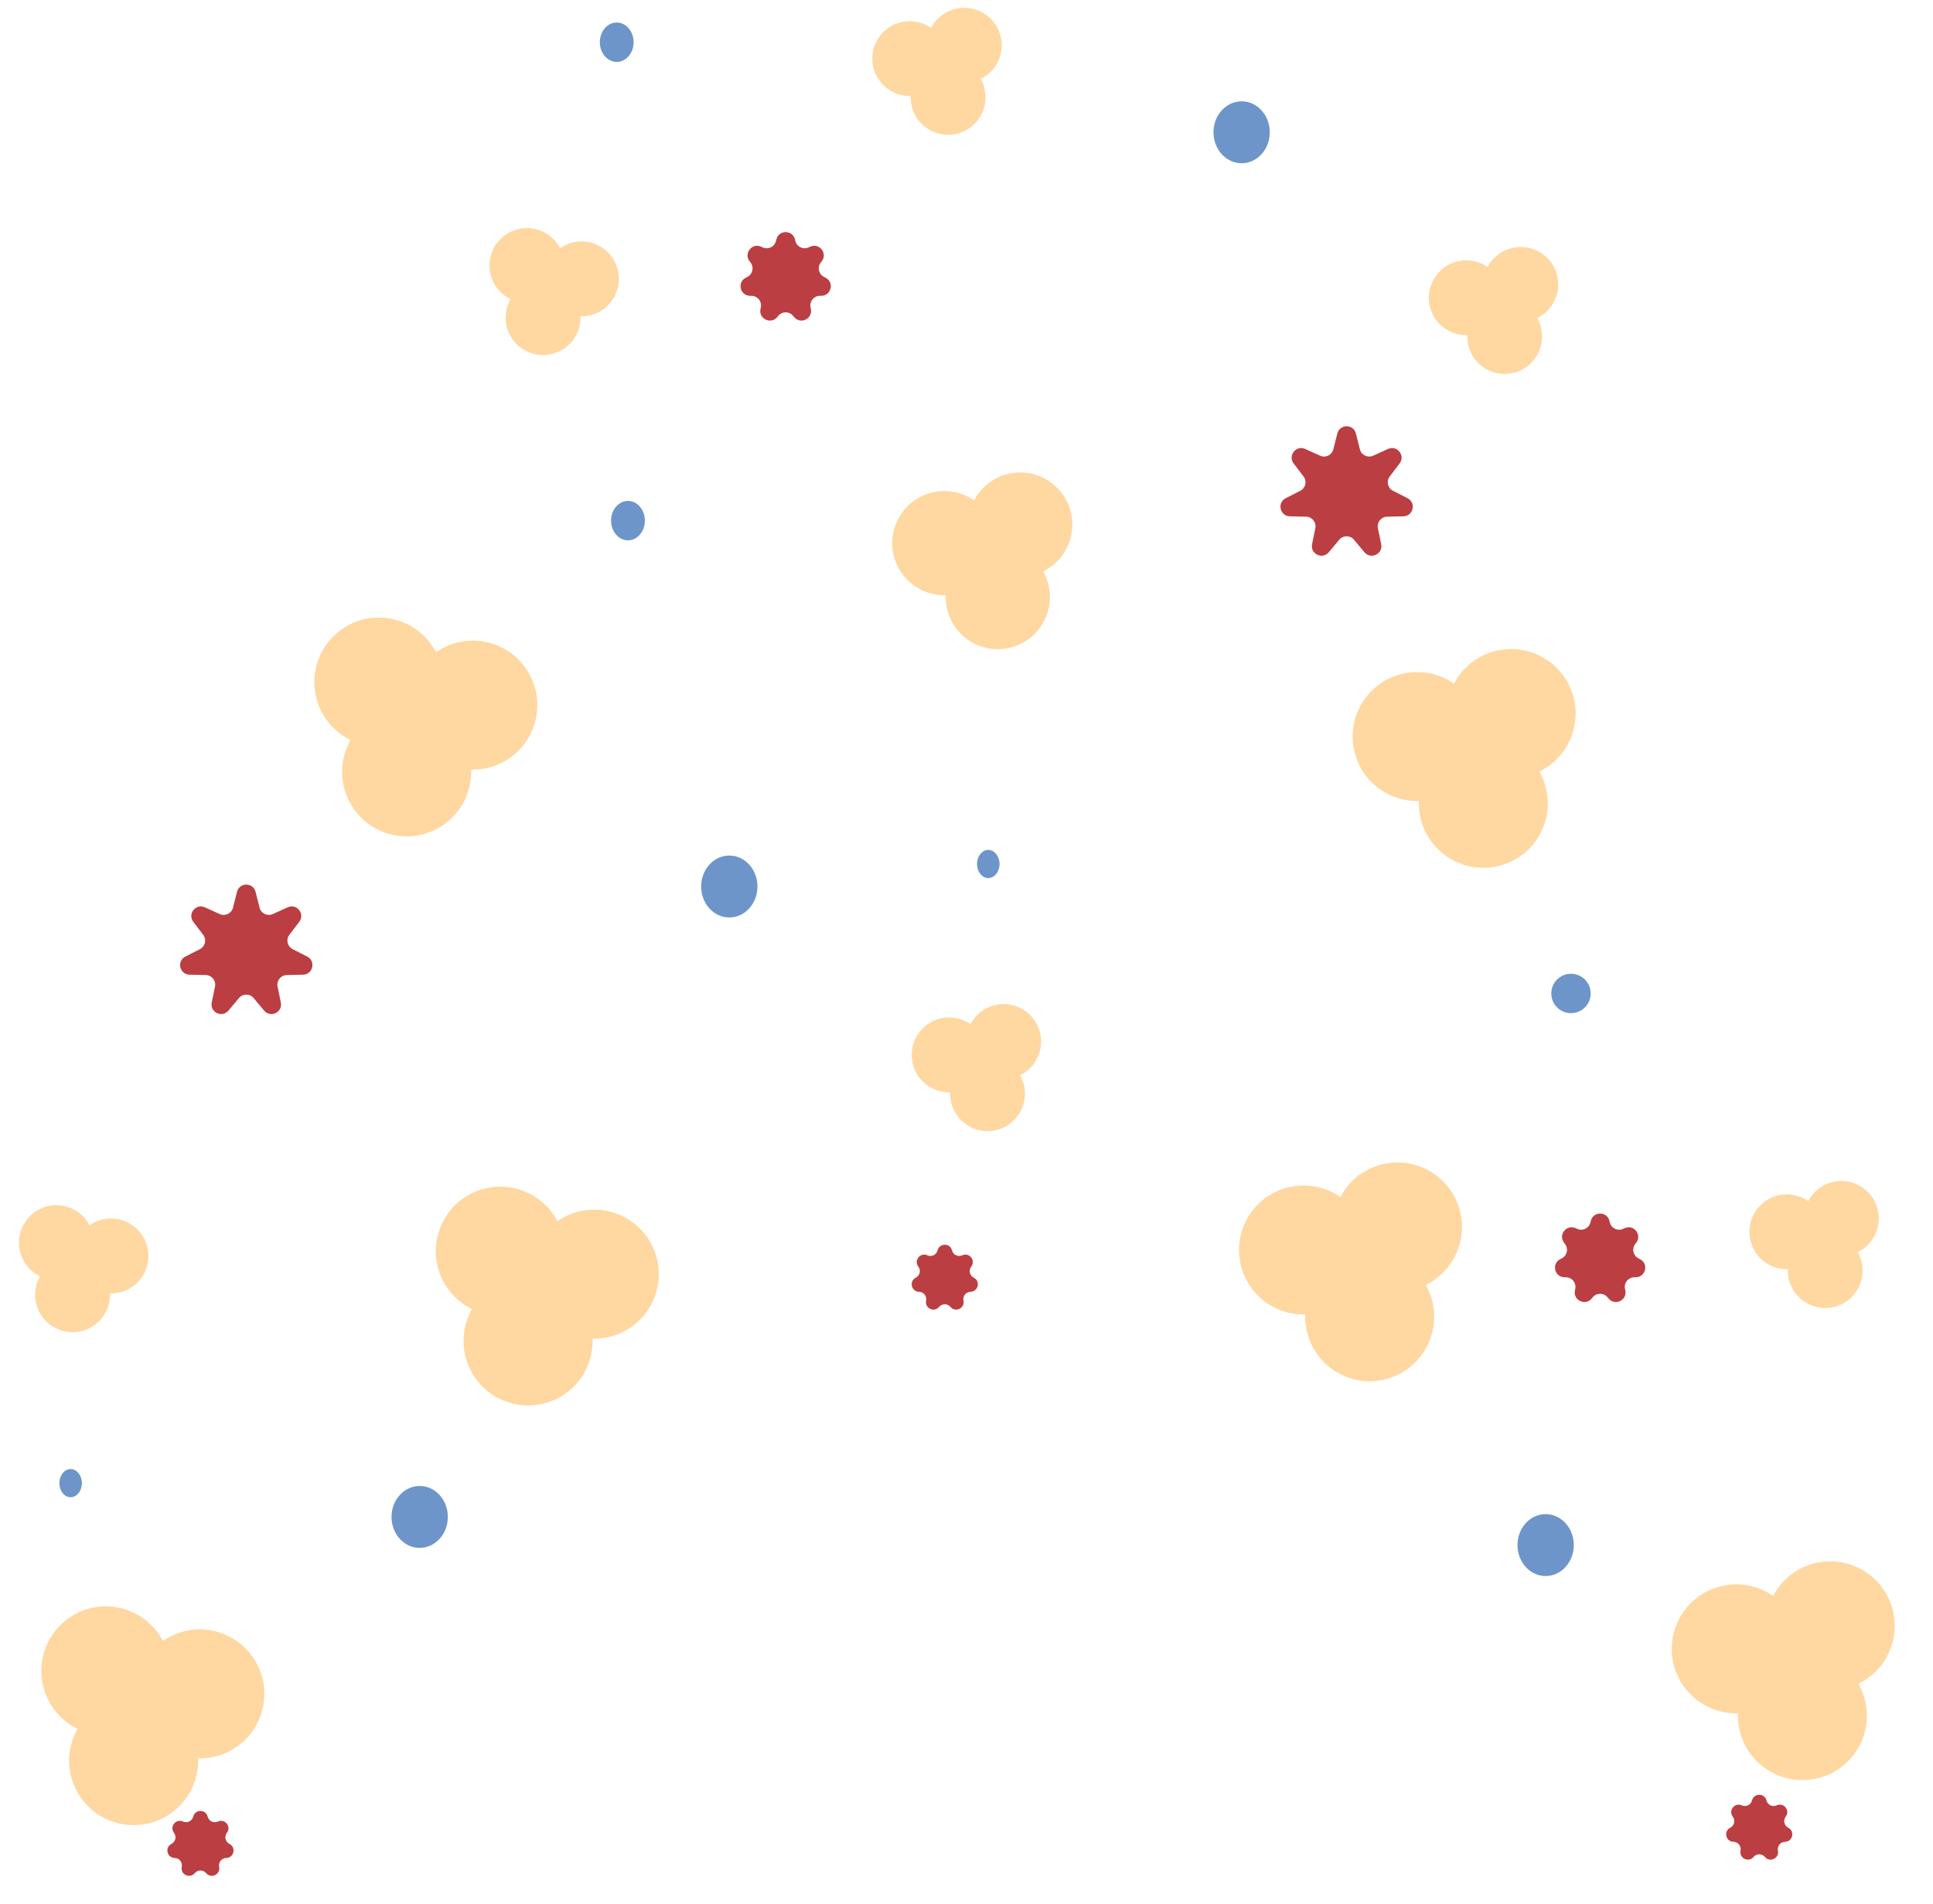 <svg width="202" height="199" viewBox="0 0 202 199" fill="none" xmlns="http://www.w3.org/2000/svg">
<ellipse cx="52.282" cy="130.775" rx="6.74" ry="6.74" transform="rotate(13.759 52.282 130.775)" fill="#FFD7A1"/>
<ellipse cx="55.188" cy="140.16" rx="6.74" ry="6.74" transform="rotate(13.759 55.188 140.16)" fill="#FFD7A1"/>
<ellipse cx="62.101" cy="133.179" rx="6.74" ry="6.74" transform="rotate(13.759 62.101 133.179)" fill="#FFD7A1"/>
<ellipse cx="6.74" cy="6.74" rx="6.74" ry="6.74" transform="matrix(-0.971 0.238 0.238 0.971 150.979 120.097)" fill="#FFD7A1"/>
<ellipse cx="6.74" cy="6.74" rx="6.74" ry="6.74" transform="matrix(-0.971 0.238 0.238 0.971 148.072 129.481)" fill="#FFD7A1"/>
<ellipse cx="6.74" cy="6.74" rx="6.74" ry="6.74" transform="matrix(-0.971 0.238 0.238 0.971 141.158 122.502)" fill="#FFD7A1"/>
<ellipse cx="11.061" cy="174.644" rx="6.74" ry="6.74" transform="rotate(13.759 11.061 174.644)" fill="#FFD7A1"/>
<ellipse cx="13.967" cy="184.029" rx="6.74" ry="6.74" transform="rotate(13.759 13.967 184.029)" fill="#FFD7A1"/>
<ellipse cx="20.881" cy="177.049" rx="6.74" ry="6.74" transform="rotate(13.759 20.881 177.049)" fill="#FFD7A1"/>
<ellipse cx="6.74" cy="6.74" rx="6.74" ry="6.74" transform="matrix(-0.971 0.238 0.238 0.971 196.199 161.788)" fill="#FFD7A1"/>
<ellipse cx="6.74" cy="6.74" rx="6.74" ry="6.74" transform="matrix(-0.971 0.238 0.238 0.971 193.293 171.173)" fill="#FFD7A1"/>
<ellipse cx="6.74" cy="6.74" rx="6.74" ry="6.74" transform="matrix(-0.971 0.238 0.238 0.971 186.378 164.193)" fill="#FFD7A1"/>
<ellipse cx="5.895" cy="129.882" rx="3.913" ry="3.913" transform="rotate(13.759 5.895 129.882)" fill="#FFD7A1"/>
<ellipse cx="7.582" cy="135.331" rx="3.913" ry="3.913" transform="rotate(13.759 7.582 135.331)" fill="#FFD7A1"/>
<ellipse cx="11.595" cy="131.277" rx="3.913" ry="3.913" transform="rotate(13.759 11.595 131.277)" fill="#FFD7A1"/>
<ellipse cx="3.913" cy="3.913" rx="3.913" ry="3.913" transform="matrix(-0.971 0.238 0.238 0.971 195.291 122.624)" fill="#FFD7A1"/>
<ellipse cx="3.913" cy="3.913" rx="3.913" ry="3.913" transform="matrix(-0.971 0.238 0.238 0.971 193.604 128.072)" fill="#FFD7A1"/>
<ellipse cx="3.913" cy="3.913" rx="3.913" ry="3.913" transform="matrix(-0.971 0.238 0.238 0.971 189.591 124.021)" fill="#FFD7A1"/>
<ellipse cx="3.913" cy="3.913" rx="3.913" ry="3.913" transform="matrix(-0.971 0.238 0.238 0.971 107.753 104.133)" fill="#FFD7A1"/>
<ellipse cx="3.913" cy="3.913" rx="3.913" ry="3.913" transform="matrix(-0.971 0.238 0.238 0.971 106.065 109.582)" fill="#FFD7A1"/>
<ellipse cx="3.913" cy="3.913" rx="3.913" ry="3.913" transform="matrix(-0.971 0.238 0.238 0.971 102.053 105.53)" fill="#FFD7A1"/>
<ellipse cx="5.445" cy="5.445" rx="5.445" ry="5.445" transform="matrix(-0.971 0.238 0.238 0.971 110.606 48.244)" fill="#FFD7A1"/>
<ellipse cx="5.445" cy="5.445" rx="5.445" ry="5.445" transform="matrix(-0.971 0.238 0.238 0.971 108.261 55.824)" fill="#FFD7A1"/>
<ellipse cx="5.445" cy="5.445" rx="5.445" ry="5.445" transform="matrix(-0.971 0.238 0.238 0.971 102.675 50.187)" fill="#FFD7A1"/>
<ellipse cx="39.589" cy="71.294" rx="6.74" ry="6.74" transform="rotate(13.759 39.589 71.294)" fill="#FFD7A1"/>
<ellipse cx="42.495" cy="80.68" rx="6.74" ry="6.74" transform="rotate(13.759 42.495 80.68)" fill="#FFD7A1"/>
<ellipse cx="49.409" cy="73.701" rx="6.74" ry="6.74" transform="rotate(13.759 49.409 73.701)" fill="#FFD7A1"/>
<ellipse cx="6.74" cy="6.74" rx="6.74" ry="6.74" transform="matrix(-0.971 0.238 0.238 0.971 162.854 66.433)" fill="#FFD7A1"/>
<ellipse cx="6.74" cy="6.74" rx="6.74" ry="6.74" transform="matrix(-0.971 0.238 0.238 0.971 159.948 75.817)" fill="#FFD7A1"/>
<ellipse cx="6.74" cy="6.74" rx="6.74" ry="6.74" transform="matrix(-0.971 0.238 0.238 0.971 153.034 68.838)" fill="#FFD7A1"/>
<ellipse cx="55.063" cy="27.751" rx="3.913" ry="3.913" transform="rotate(13.759 55.063 27.751)" fill="#FFD7A1"/>
<ellipse cx="56.75" cy="33.2" rx="3.913" ry="3.913" transform="rotate(13.759 56.75 33.2)" fill="#FFD7A1"/>
<ellipse cx="60.764" cy="29.148" rx="3.913" ry="3.913" transform="rotate(13.759 60.764 29.148)" fill="#FFD7A1"/>
<ellipse cx="3.913" cy="3.913" rx="3.913" ry="3.913" transform="matrix(-0.971 0.238 0.238 0.971 161.791 24.994)" fill="#FFD7A1"/>
<ellipse cx="3.913" cy="3.913" rx="3.913" ry="3.913" transform="matrix(-0.971 0.238 0.238 0.971 160.104 30.444)" fill="#FFD7A1"/>
<ellipse cx="3.913" cy="3.913" rx="3.913" ry="3.913" transform="matrix(-0.971 0.238 0.238 0.971 156.091 26.391)" fill="#FFD7A1"/>
<ellipse cx="3.913" cy="3.913" rx="3.913" ry="3.913" transform="matrix(-0.971 0.238 0.238 0.971 103.635 0)" fill="#FFD7A1"/>
<ellipse cx="3.913" cy="3.913" rx="3.913" ry="3.913" transform="matrix(-0.971 0.238 0.238 0.971 101.947 5.446)" fill="#FFD7A1"/>
<ellipse cx="3.913" cy="3.913" rx="3.913" ry="3.913" transform="matrix(-0.971 0.238 0.238 0.971 97.935 1.396)" fill="#FFD7A1"/>
<ellipse cx="43.857" cy="158.553" rx="2.942" ry="3.236" fill="#6D95C9"/>
<ellipse cx="65.624" cy="54.417" rx="1.765" ry="2.059" fill="#6D95C9"/>
<ellipse cx="64.448" cy="4.412" rx="1.765" ry="2.059" fill="#6D95C9"/>
<ellipse cx="164.169" cy="103.839" rx="2.059" ry="2.059" fill="#6D95C9"/>
<ellipse cx="129.751" cy="13.826" rx="2.942" ry="3.236" fill="#6D95C9"/>
<ellipse cx="76.213" cy="92.661" rx="2.942" ry="3.236" fill="#6D95C9"/>
<ellipse cx="161.521" cy="161.495" rx="2.942" ry="3.236" fill="#6D95C9"/>
<ellipse cx="103.276" cy="90.307" rx="1.177" ry="1.471" fill="#6D95C9"/>
<ellipse cx="7.38" cy="155.023" rx="1.177" ry="1.471" fill="#6D95C9"/>
<path d="M24.767 93.217C25.021 92.21 26.452 92.21 26.706 93.217L27.125 94.874C27.278 95.479 27.94 95.797 28.507 95.54L30.065 94.834C31.01 94.405 31.902 95.524 31.273 96.35L30.239 97.711C29.861 98.207 30.025 98.924 30.58 99.207L32.103 99.984C33.028 100.456 32.71 101.851 31.672 101.875L29.962 101.914C29.339 101.929 28.881 102.503 29.006 103.114L29.347 104.789C29.555 105.806 28.266 106.427 27.6 105.63L26.504 104.319C26.104 103.841 25.369 103.841 24.969 104.319L23.873 105.63C23.207 106.427 21.918 105.806 22.126 104.789L22.468 103.114C22.592 102.503 22.134 101.929 21.511 101.914L19.802 101.875C18.764 101.851 18.445 100.456 19.37 99.984L20.893 99.207C21.448 98.924 21.612 98.207 21.234 97.711L20.2 96.35C19.571 95.524 20.463 94.405 21.409 94.834L22.966 95.54C23.533 95.797 24.195 95.479 24.348 94.874L24.767 93.217Z" fill="#BB3E42"/>
<path d="M139.753 45.309C140.008 44.302 141.438 44.302 141.692 45.309L142.111 46.966C142.264 47.57 142.926 47.889 143.494 47.632L145.051 46.926C145.997 46.497 146.888 47.615 146.26 48.442L145.225 49.803C144.848 50.299 145.011 51.016 145.566 51.299L147.089 52.076C148.014 52.548 147.696 53.943 146.658 53.967L144.949 54.006C144.326 54.02 143.867 54.595 143.992 55.206L144.334 56.881C144.541 57.898 143.253 58.519 142.587 57.722L141.49 56.41C141.09 55.932 140.355 55.932 139.956 56.41L138.859 57.722C138.193 58.519 136.904 57.898 137.112 56.881L137.454 55.206C137.578 54.595 137.12 54.02 136.497 54.006L134.788 53.967C133.75 53.943 133.432 52.548 134.356 52.076L135.879 51.299C136.434 51.016 136.598 50.299 136.221 49.803L135.186 48.442C134.557 47.615 135.449 46.497 136.395 46.926L137.952 47.632C138.52 47.889 139.182 47.57 139.334 46.966L139.753 45.309Z" fill="#BB3E42"/>
<path d="M166.245 127.6C166.499 126.593 167.93 126.593 168.184 127.6L168.229 127.778C168.382 128.383 169.044 128.702 169.612 128.444L169.78 128.368C170.725 127.939 171.617 129.057 170.989 129.884L170.877 130.031C170.5 130.527 170.663 131.244 171.218 131.527L171.383 131.611C172.308 132.083 171.989 133.477 170.951 133.501L170.767 133.505C170.144 133.52 169.685 134.095 169.81 134.705L169.847 134.886C170.055 135.903 168.766 136.524 168.1 135.727L167.982 135.586C167.582 135.108 166.847 135.108 166.447 135.586L166.329 135.727C165.663 136.524 164.374 135.903 164.582 134.886L164.619 134.705C164.743 134.095 164.285 133.52 163.662 133.505L163.477 133.501C162.439 133.477 162.121 132.083 163.046 131.611L163.21 131.527C163.765 131.244 163.929 130.527 163.552 130.031L163.44 129.884C162.812 129.057 163.703 127.939 164.649 128.368L164.817 128.444C165.385 128.702 166.047 128.383 166.2 127.778L166.245 127.6Z" fill="#BB3E42"/>
<path d="M81.133 25.017C81.388 24.01 82.818 24.01 83.073 25.017L83.118 25.195C83.27 25.8 83.933 26.119 84.5 25.861L84.668 25.785C85.614 25.356 86.506 26.474 85.877 27.301L85.766 27.448C85.388 27.944 85.552 28.661 86.107 28.944L86.271 29.028C87.196 29.5 86.878 30.894 85.84 30.918L85.656 30.922C85.032 30.937 84.574 31.512 84.699 32.122L84.736 32.303C84.943 33.32 83.655 33.941 82.989 33.144L82.87 33.003C82.471 32.525 81.736 32.525 81.336 33.003L81.218 33.144C80.552 33.941 79.263 33.32 79.47 32.303L79.507 32.122C79.632 31.512 79.174 30.937 78.551 30.922L78.366 30.918C77.328 30.894 77.01 29.5 77.935 29.028L78.099 28.944C78.654 28.661 78.818 27.944 78.441 27.448L78.329 27.301C77.7 26.474 78.592 25.356 79.538 25.785L79.706 25.861C80.273 26.119 80.936 25.8 81.088 25.195L81.133 25.017Z" fill="#BB3E42"/>
<path d="M97.978 130.691C98.175 129.909 99.286 129.909 99.484 130.691V130.691C99.603 131.16 100.117 131.408 100.558 131.208V131.208C101.293 130.875 101.985 131.743 101.497 132.386V132.386C101.204 132.771 101.331 133.328 101.762 133.548V133.548C102.481 133.914 102.234 134.998 101.427 135.016V135.016C100.943 135.027 100.587 135.474 100.684 135.948V135.948C100.845 136.739 99.844 137.221 99.327 136.602V136.602C99.016 136.23 98.445 136.23 98.135 136.602V136.602C97.618 137.221 96.616 136.739 96.778 135.948V135.948C96.874 135.474 96.518 135.027 96.034 135.016V135.016C95.228 134.998 94.981 133.914 95.699 133.548V133.548C96.13 133.328 96.257 132.771 95.965 132.386V132.386C95.476 131.743 96.169 130.875 96.904 131.208V131.208C97.345 131.408 97.859 131.16 97.978 130.691V130.691Z" fill="#BB3E42"/>
<path d="M183.089 188.182C183.287 187.4 184.398 187.4 184.595 188.182V188.182C184.714 188.651 185.228 188.899 185.669 188.699V188.699C186.404 188.366 187.097 189.235 186.609 189.877V189.877C186.316 190.262 186.443 190.819 186.874 191.039V191.039C187.592 191.406 187.345 192.489 186.539 192.508V192.508C186.055 192.519 185.699 192.965 185.795 193.439V193.439C185.957 194.23 184.956 194.712 184.438 194.093V194.093C184.128 193.722 183.557 193.722 183.246 194.093V194.093C182.729 194.712 181.728 194.23 181.889 193.439V193.439C181.986 192.965 181.63 192.519 181.146 192.508V192.508C180.339 192.489 180.092 191.406 180.811 191.039V191.039C181.242 190.819 181.369 190.262 181.076 189.877V189.877C180.588 189.235 181.28 188.366 182.015 188.699V188.699C182.456 188.899 182.97 188.651 183.089 188.182V188.182Z" fill="#BB3E42"/>
<path d="M20.194 189.873C20.391 189.091 21.502 189.091 21.7 189.873V189.873C21.819 190.343 22.333 190.59 22.774 190.39V190.39C23.509 190.057 24.201 190.926 23.713 191.568V191.568C23.42 191.954 23.547 192.51 23.978 192.73V192.73C24.697 193.097 24.45 194.18 23.643 194.199V194.199C23.159 194.21 22.803 194.657 22.9 195.131V195.131C23.061 195.921 22.06 196.403 21.543 195.784V195.784C21.232 195.413 20.661 195.413 20.351 195.784V195.784C19.833 196.403 18.832 195.921 18.994 195.131V195.131C19.09 194.657 18.734 194.21 18.25 194.199V194.199C17.444 194.18 17.197 193.097 17.915 192.73V192.73C18.346 192.51 18.473 191.954 18.18 191.568V191.568C17.692 190.926 18.385 190.057 19.119 190.39V190.39C19.56 190.59 20.075 190.343 20.194 189.873V189.873Z" fill="#BB3E42"/>
</svg>
